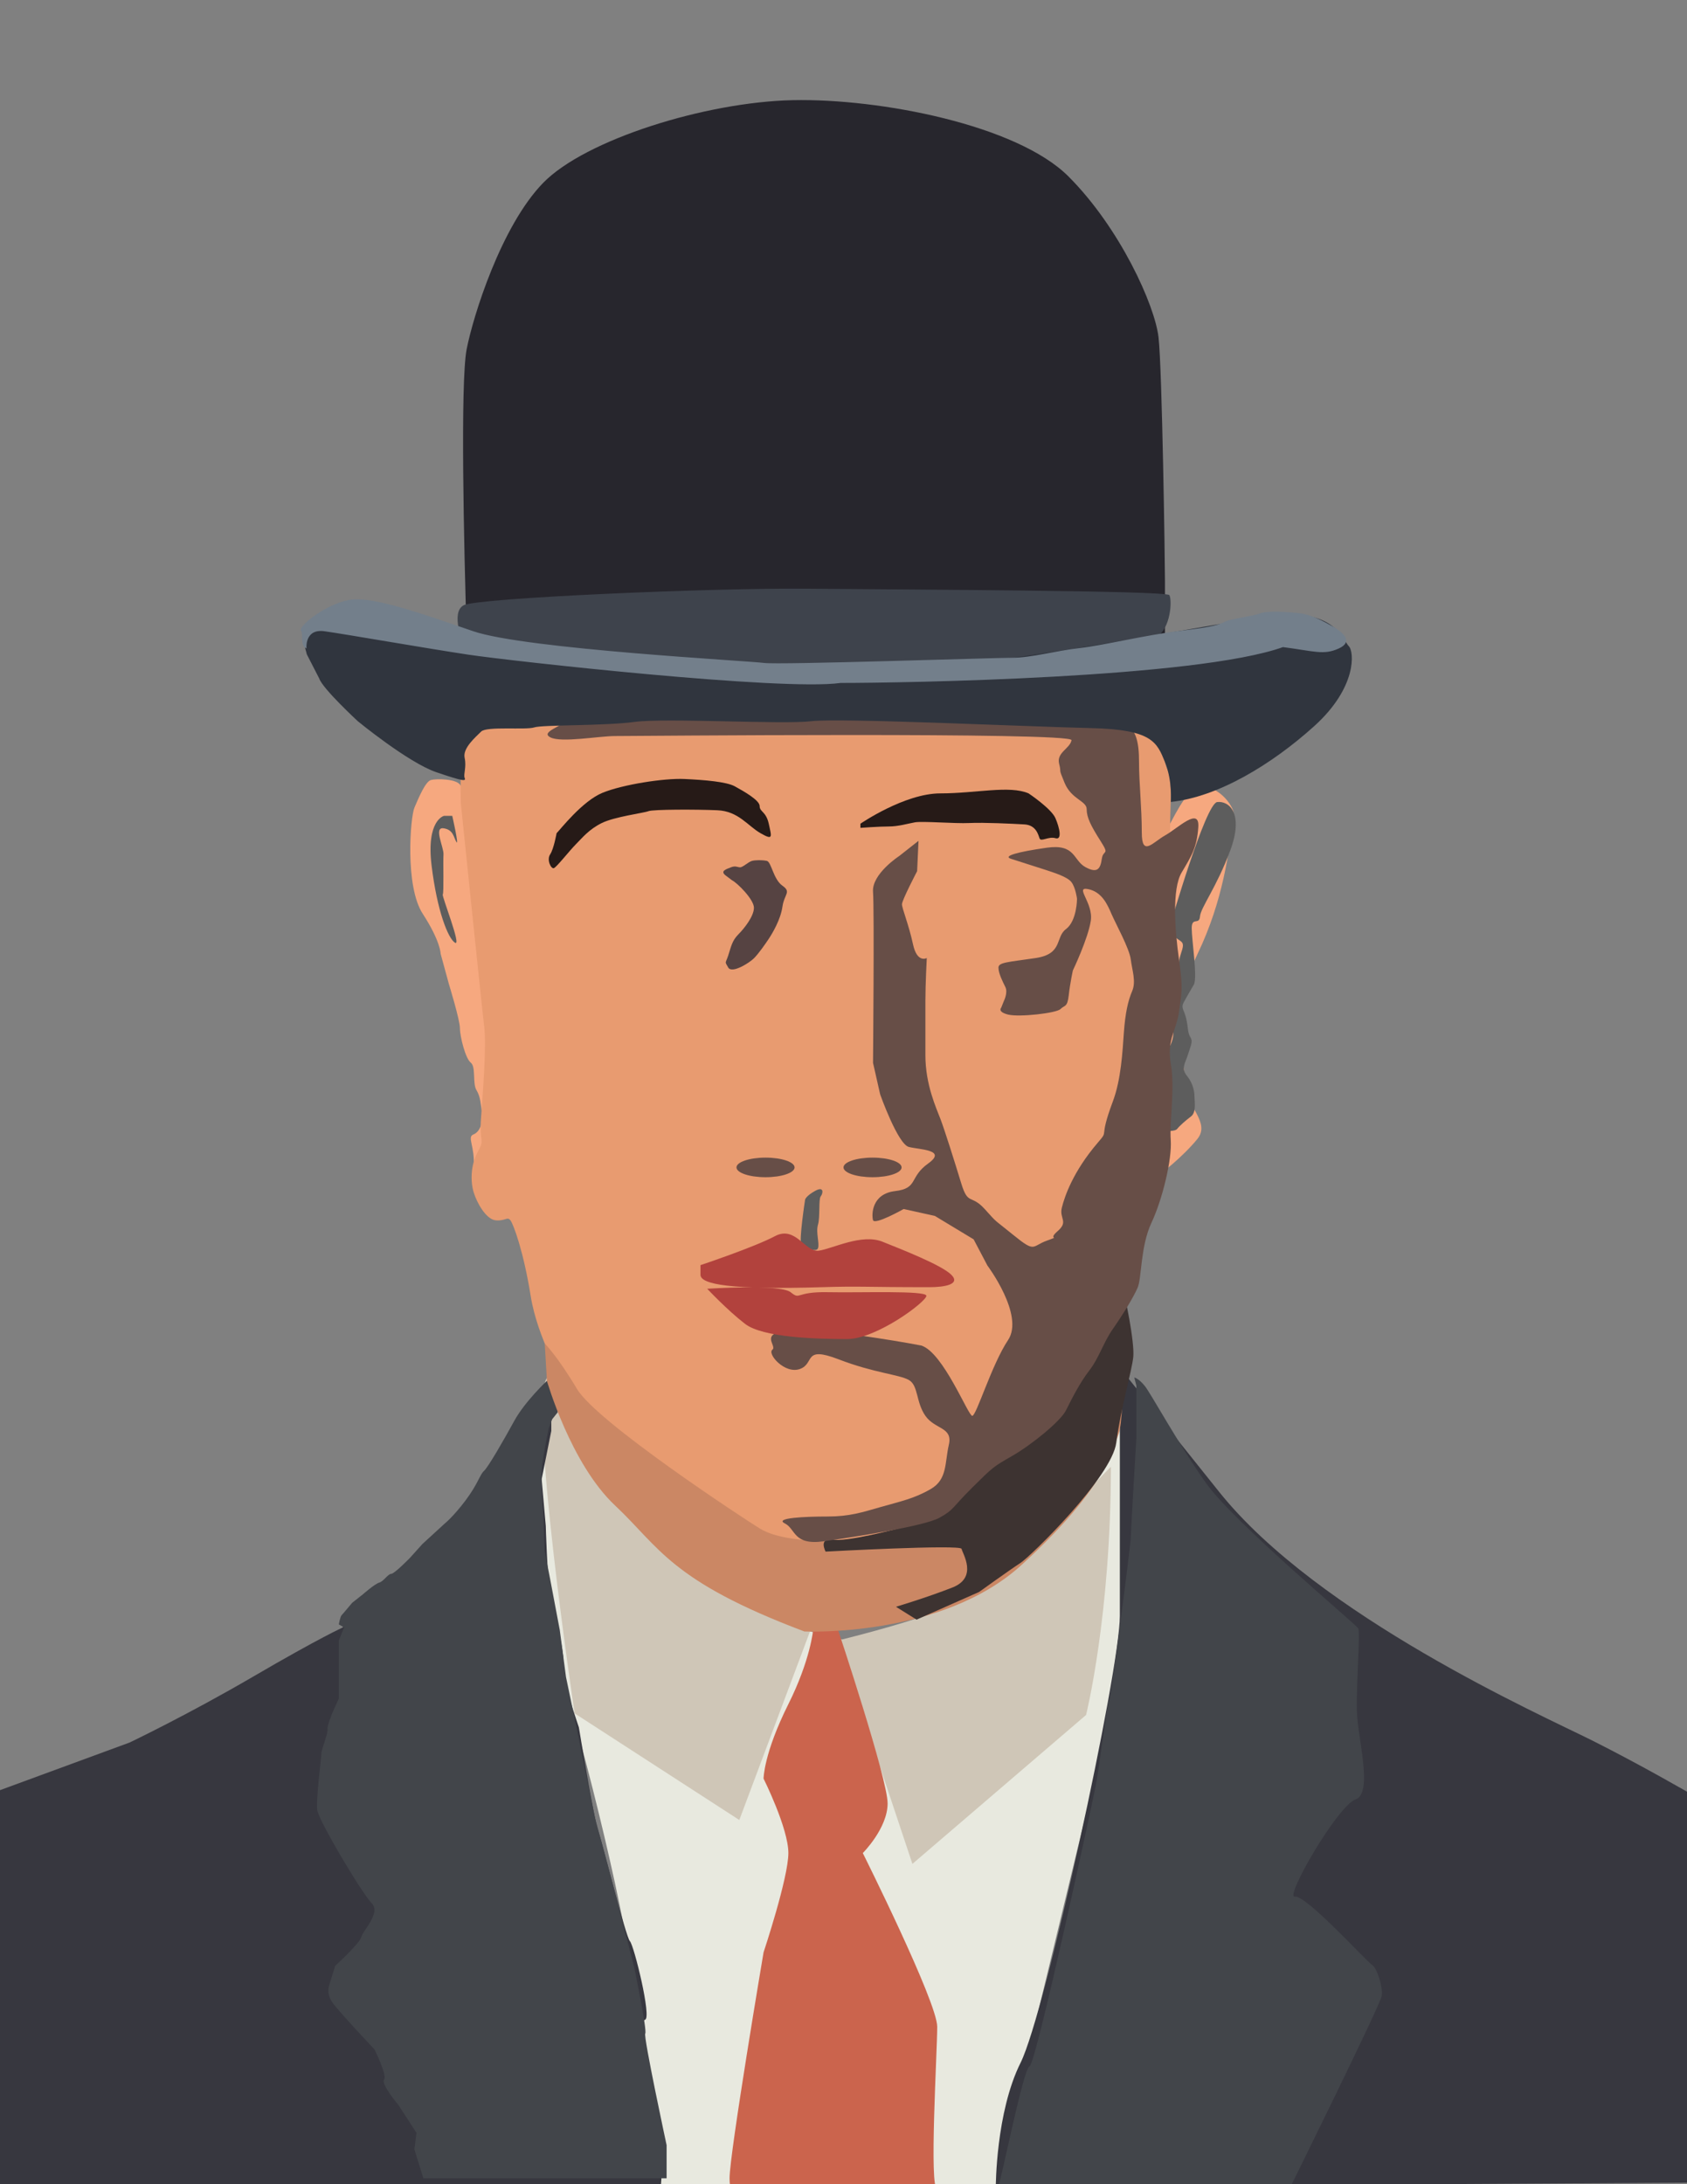<?xml version="1.0" encoding="utf-8"?>
<!-- Generator: Adobe Illustrator 16.0.0, SVG Export Plug-In . SVG Version: 6.00 Build 0)  -->
<!DOCTYPE svg PUBLIC "-//W3C//DTD SVG 1.1//EN" "http://www.w3.org/Graphics/SVG/1.1/DTD/svg11.dtd">
<svg version="1.1" id="레이어_1" xmlns="http://www.w3.org/2000/svg" xmlns:xlink="http://www.w3.org/1999/xlink" x="0px"
	 y="0px" width="612px" height="792px" viewBox="0 0 612 792" enable-background="new 0 0 612 792" xml:space="preserve">
<rect x="0" y="0" width="612" height="792" fill="#808080" stroke="none"/>
<g>
	<g>
		<ellipse fill="#5F3329" cx="-349.438" cy="261.832" rx="29.833" ry="3.416"/>
		<ellipse fill="#322625" cx="-347.781" cy="261.47" rx="23.657" ry="1.445"/>
		<path fill="#5B3533" d="M-198.602,267.918c0,0-28.34,2.5-42,16c-13.67,13.5-29.84,22-42.84,36.001c-13,14-22.16,19.33-34.5,21.33
			c-1.439,0.23-2.627,1.426-3.496,0.666c-1.791,2.09-4.794,1.334-8.834,1.334l-16.83-1c-6.63,0-32.17-10.5-30.67-38.501l-1.5-37.33
			c0-8.46-0.68-1.68,14.13-1.68l35.729-0.37c6.631,0,9.811-5.75,9.811,0.88v39.33c0,0,7.33,2.17,12.66,0
			c5.34-2.16,49.84-33,69.34-38.16c19.5-5.17,32.83-7.62,37.83-6.391C-198.102,263.078-198.102,264.918-198.602,267.918z"/>
		<path fill="#070202" d="M-192.772,266.748c0,1.934-1.567,3.5-3.5,3.5l0,0c-1.933,0-3.5-1.566-3.5-3.5v-7
			c0-1.934,1.567-3.5,3.5-3.5l0,0c1.933,0,3.5,1.566,3.5,3.5V266.748z"/>
	</g>
	<path fill="#070202" d="M-278.716,288.219c5.75,6.5,6.62,18.188,7,19.5c0.38,1.314,23.871-17.033,33-26.25
		c9.048-7.539,31-11.499,36.5-10.249s0-9.75,0-9.75s-6.298,1.04-20.75,2.5s-50.25,17.188-53,20.72L-278.716,288.219z"/>
</g>
<g>
	<g>
		<path fill="#F6A87F" d="M-604.513,377.361c0,0-2-30,3-39.5s7.5-13,12.5-13s11,7,10.5,10.5s-2.365,27.5-13.183,50
			s-4.317,39.999-4.317,47.499s9.135,13.5,4.317,19.5s-14.817,14.5-16.317,14s2-19.5,0-28.5s6.5-44.499,4-48.499
			S-604.513,377.361-604.513,377.361z"/>
		<path fill="#5D5D5D" d="M-604.429,376.516c0,0,12.75-44,17-44.5s9.75,4,4.75,17.5s-10.75,20.75-11,24s-3,0-3,4.25
			s0,17.75,0.75,20.5s2,3.5,0.75,5.75s-4.25,3.25-3.5,6.5s0.5,5.249,1.5,6.749s0.25,2.75-0.75,6s-2.75,5.25-0.5,8
			s2.75,5.75,2.75,7.5s0.75,5.75-1.25,7.25s-4.25,3.5-5,4.5s-4.5,1-4.25,0s1.5-15,1.5-15s-2.5-9.75,0-14.75s0.75-7.499,0.75-11.999
			s-0.5-6.5,0.75-9.75s1.75-4.5,1.75-5.25s-0.25-3.5,0.75-6.5s1.25-4-0.25-5S-605.297,379.455-604.429,376.516z"/>
	</g>
	<g>
		<path fill="#F6A87F" d="M-843.651,478.021l-10-4c0,0-4-1.5-3.5-9.5s-2.587-11-0.043-12s3.543-5,3.043-8s-0.5-5.592-2-8.045
			c-1.5-2.455-0.123-8.455-2.062-9.955s-3.938-9.5-3.938-12.499c0-3.001-4-16.001-4-16.001l-3-11c0,0,0-4.5-6.5-14.5s-4.5-35-3-38.5
			s4-9.5,6-10s9.488-0.5,10.744,2s6.756,9.5,8.256,11.5s1.5-1.5,0.5,7.5s1,21,0,25s-3.5,29.5-3,33s3,25.5,5.5,29.5s1,17.5,1.5,22.5
			s1.5,8,3,13S-843.651,478.021-843.651,478.021z"/>
		<path fill="#5D5D5D" d="M-867.932,337.027c0,0-6.5,1.5-4.5,18s6,26.5,8.5,28s-4.882-17-4.441-17.5s0.077-12,0.259-14.5
			s-3.682-10,0-9.5s3.718,3.5,4.7,5s-1.518-9.5-1.518-9.5H-867.932z"/>
	</g>
	<path fill="#FFFFFF" d="M-831.134,790.933"/>
	<path fill="#E89B70" d="M-842,300.826c18-7.421,184.334,1.359,191.334,0.193s37.166,3.166,40.5,6.666
		c3.332,3.5,2.666,7.668,4.666,12.5c2,4.834,1,12.668,1,20.168s-5.666,72.5-6,83.333c-0.334,10.832-2.666,58.834-4.166,58.666
		c-1.5-0.166-1.666,5.668-4.166,14.168s-16.5,36.832-19.668,42.332c-3.166,5.5-21,27.168-44.666,47.168s-37,19.666-59.001,17.332
		c-22-2.334-34.666-17.666-49.166-30.166s-30.667-24.332-32-27.832S-834,526.687-836.5,511.021s-6.167-25.834-7.333-27.334
		s-1.834,0.334-5.334,0s-6.833-6.332-8-10.166c-1.166-3.832-1.166-9.834,1.5-14.666c2.667-4.834,0.5-2.834,1.167-12.168
		s2.024-26.168,1.167-33.165c-0.914-7.453-8.5-81.168-8.5-81.168s-0.167-7.834,0-14c0.167-6.168,0.583-10.511,3.833-12.167
		C-858.218,305.343-842,300.826-842,300.826z"/>
	<g>
		<g>
			<g>
				<path fill="#E8E9DF" d="M-831.333,555.048c0,0,0,9,0,18s0,45,9,72s18,99,27,117s10,72,10,72h117l35-171c0,0,18-90,9-90
					s-18,54-90,63C-795.333,618.048-804.333,591.048-831.333,555.048z"/>
				<path fill="#CFC6B7" d="M-831.214,537.048c0,0,25.417,74.083,97.417,92.083c-27,72-27,72-27,72l-59.75-38.666
					C-820.547,662.465-838.63,543.965-831.214,537.048z"/>
				<path fill="#CFC6B7" d="M-725,636.048l27,81l63-54c0,0,9-36,9-90C-662,609.048-653,618.048-725,636.048z"/>
			</g>
			<g>
				<path fill="#37373F" d="M-1031,691.048l49-18c0,0,21-10,45-24s32.374-17.738,32.374-17.738l2.626-5.262l11-8l16-14l23-27l9-16
					l8-10l5-8l1,11.5v5.5l-3.5,17.5l1.5,17c0,0,0.5,18.5,1.5,22.5s6.5,29,4.5,28s6,22.5,6,22.5s5.5,33.5,7,37.5s10,38.5,11.5,40
					s8,28,5.5,28.5s1.133,21,0.566,22.5s6.434,20.5,6.434,20.5v15.5l-241,2L-1031,691.048z"/>
				<path fill="#42454A" d="M-830.585,541.881c0,0-8,7.5-11.834,14.5s-9.5,16.834-11,18.167s-2.166,4.667-6.666,10.667
					s-7.668,8.5-7.668,8.5l-8,7.333l-4.5,5.002c0,0-5.666,5.833-6.832,5.833c-1.168,0-2.668,2.667-4.334,3.167
					s-5.834,4.167-5.834,4.167l-4,3.166c0,0-3.332,4-3.832,4.5s-1,3.334-1,3.334l1.916,1.081l-1.916,4.75v6.75v14.25l-2.334,5.25
					c0,0-2,4.75-1.75,6s-2.25,7.25-2.25,8.75s-2,16.75-1.5,20.5s16.25,30.25,19.75,33.75s-3.25,10-3.75,12.25s-9.5,10.5-9.5,10.5
					l-2,6.5c0,0-1.5,3.25,1,6.75s15.25,17,15.25,17s4.75,9.5,3.5,11s5.25,9.25,5.25,9.25l6.5,10l-0.75,6l3.25,10.5h88.25v-12
					c0,0-8.5-39.5-7.75-40.5s-4-24-4-24l-8-31l-6.25-23.25l-6.75-33l-3.75-18l-2.25-17l-3.5-18.5l-2-10.25l-0.5-13.75
					c0,0-1-11.75-0.5-16.5s2.5-14.25,2.5-14.25l1.25-3.25l2-2.5v-2.25l-1.5-4L-830.585,541.881z"/>
			</g>
			<g>
				<path fill="#37373F" d="M-626.75,533.124c0,0,0,72,0,90c0,20.125-27,144-36,162s-9,45-9,45l252.75-1.5l-0.25-140.75
					c0,0-18.5-10.75-36.5-19.75s-99-45-135-90S-626.75,533.124-626.75,533.124z"/>
				<path fill="#42454A" d="M-625.07,540.364v19c0,0-2,33.25-2,35.75s-7.25,58.75-8,59.75s-3.25,22.75-4.75,30.5
					s-21.75,101.25-24,101.75s-10.75,43.75-11.25,43s106.25,0.01,106.25,0.01s32.25-65.26,32.75-68.51s-1.75-10.25-3.5-11.25
					s-24-25.5-28-24.75s15.5-33,22-35.25s0.75-22.25,0.5-32s1.25-28.5,0.5-30s-45-38.25-55.25-52.75s-20-32.5-22.25-35.25
					s-3.75-3-3.75-3L-625.07,540.364z"/>
			</g>
		</g>
		<path fill="#CB644D" d="M-734,632.124h9c0,0,18,54,18,63s-9,18-9,18s27,54,27,63s-6,54-3,54s-51,0-60,0s-9,0-9-9s9-72,9-72
			s9-27,9-36s-9-27-9-27s0-9,9-27C-734.95,643.024-734,632.124-734,632.124z"/>
	</g>
	<path fill="#CB8764" d="M-827.772,521.938l-0.625,22.25c0,0,6.375,27.75,22.542,42.917s20,27.334,68.667,45.667
		c0,0,49.833,2.334,78.833-24.166s32.501-40,35.167-47.5s1.166-47.834,1.166-47.834s-10.667,21.5-19,34.167
		s-46.666,43.667-53.333,47.5s-26.667,5.501-34.834,5.167c-8.166-0.334-18.166-1-24.166-4.667s-55.833-41.667-63-53.667
		S-827.772,521.938-827.772,521.938z"/>
	<path fill="#3D3331" d="M-729,604.457c0,0,49-2.667,49.334-1s6.039,10.337-3.294,14.003s-20.507,7-20.507,7l7.467,4.664
		l22.691-10.035c0,0,11.203-8.066,14.953-10.483s33.229-31.229,34.813-43.646s5.674-26.002,6.174-31.169s-2.982-22.921-4.232-25.504
		s-3.898,24.837-30.064,49.504c-26.168,24.667-33.711,33.667-43.794,36.417s-26.03,6.688-31.114,5.938S-729,604.457-729,604.457z"/>
	<path fill="#5D5D5D" d="M-736.932,476.166c0,0-2.334,15.167-1.334,16.167s5.334,3.167,6,1.5c0.667-1.667-0.832-5.723,0-8.528
		c0.834-2.806,0.168-9.306,1-10.306c0.834-1,1.334-3.834-2-2C-736.599,474.833-736.932,476.166-736.932,476.166z"/>
	<g>
		<path fill="#674E47" d="M-707.344,353.907c0,0-10,6.5-9.5,13s0,62,0,62l2.594,11.455c0,0,6.406,18.045,10.406,19.045s14,1,7,6
			s-3.5,9-12,10s-8.537,8.5-8.02,10.5c0.52,2,11.131-4,11.131-4l11.311,2.5l14.078,8.5l5,9.5c0,0,13.5,18,7.5,27s-11.5,27.5-13,27.5
			s-10.5-23-18.5-25.5c0,0-28.5-5.5-44.501-5.5c-16,0-7.5,5.5-9.5,7s4.5,9,10,7s1-8.5,14.001-3.5c13,5,22,5.5,25.5,7.5s2.5,8,6,13
			s10,4,8.5,10.5s-0.5,12.5-6.5,16s-11,4.5-18,6.5s-11.5,3.5-19.501,3.5c-8,0-19.5,0.5-15.5,2.5s3,8,14,6.5
			c11.001-1.5,36.501-5.5,42.001-8.5s3-5.5,12-11s7.574-7.5,14.537-11.5s17.463-12.5,19.463-16.5s5-10,8.5-14.5s5-10,8.5-15
			s7.5-11.5,9-15s1-15,5-23.5s7.5-23,7-30s1.596-18.5,0.047-27.5c-1.547-9,1.953-12,2.953-19s1.5-8.5,0-19s-2.607-25.5,0.945-31.5
			c3.555-6,5.555-9,6.055-16.5s-7.5,0.5-12,3s-8.5,8-8.5-1s-1-18-1-25.5s-1-13-7-15s-17.5-4-28-4.5s-149.501-1.5-155.001,0
			s-14,0.5-16.5,3.5s-11,5-7,7s17.5-0.5,23.5-0.5s166.001-1.5,165.501,1.5s-5.5,4.5-4.5,8.5s-0.5,1,2,7s8,6.5,8,9.5s1.5,6,5,11.5
			s1,3,0.5,6.5s-1.5,5.5-6,3s-3.5-8.5-14-7s-16,3-13,4s9.5,3,12.5,4s8,2.5,9.5,4.5s2,6,2,6s0,8-4,11s-1,9-11,10.5
			s-13.5,1.5-13.5,3.5s1.5,5,2.5,7s-0.5,5-0.5,5l-1,2.5c0,0-1.5,1.5,2.5,2.5s17.5-0.5,19-2s2.5-0.5,3-5s1.5-9,1.5-9s5.5-11.5,6.5-18
			s-6-12.5-1-11.5s7,5.5,8.5,9s6.5,12.5,7,16.5s2,8,0.5,11.5s-2.5,8-3,15s-1,17-4,25s3.5,4.5-5.5,15s-12,19.5-13,23.5s2.5,5-1.5,8.5
			s1.5,1.5-4,3.5s-4,4.5-12-2s-5.5-4-10.5-9.5s-6-1.121-8.5-9.311s-6-19.25-7.5-23.22s-5.5-12.47-5.5-23.22s0-13.75,0-19.75
			s0.5-15.5,0.5-15.5s-3.5,2-5-5s-4-13-4-14.5s5.5-12,5.5-12l0.5-11L-707.344,353.907z"/>
		<g>
			<path fill="#B2423D" d="M-774.88,499.934c0,0,19.5-6.5,27-10.5s11,6,16,5.25s15.5-6.25,23-3.25s21.5,8.5,25,12s-2.5,4.5-8,4.5
				c-24.199,0-24.692-0.434-39,0c-33,1-44-1-44-4.5"/>
			<path fill="#B2423D" d="M-772.44,508.497c0,0,26.5-1.75,30.25,1.25s1.5-0.25,13.5,0s35.5-0.691,35.75,1.279
				s-18,15.721-28.75,15.721s-30.5-0.5-37-5.5S-772.44,508.497-772.44,508.497z"/>
		</g>
	</g>
	<path fill="#261A17" d="M-829.006,343.101c1.333-1.332,9.334-11.666,16.667-14.666s22.333-5.334,29.667-5s15.333,1,18.333,2.666
		c3,1.668,9,4.969,9,7.151s2.333,1.85,3.333,6.517c1,4.666,1.667,5.999-3,3.332c-4.667-2.666-8-8-15.667-8.332
		c-7.667-0.334-23.333-0.334-25,0.332c-1.667,0.667-12.333,1.998-17,4.331s-7,5.336-9.333,7.669c-2.333,2.334-7,8.334-8,8.668
		s-2.666-3-1.333-5S-829.006,343.101-829.006,343.101z"/>
	<path fill="#261A17" d="M-716.861,339.875c0,0,16-11,29-11s25-3,32,0c0,0,8.25,5.5,9.75,9s2.5,8,0,7.25s-5.25,1.416-5.75,0.083
		s-1.25-4.833-5.5-5.083s-14.75-0.75-20-0.5s-17-0.75-19.75-0.25s-6,1.5-9.5,1.5s-10.25,0.5-10.25,0.5V339.875z"/>
	<g>
		<path fill="#27262D" d="M-859.714,271.179c-0.99-31.334-2.334-91.334,0-103.334c2.332-12,12.496-44.666,27.748-60.333
			s58.918-29.333,90.584-30c31.667-0.667,81.333,8.999,100,27.667c18.668,18.666,31.334,46.666,32.668,58.333
			c1.332,11.667,2.332,82.001,2.332,88.333c0,6.334,0,17,0,19.334c0,2.333-51.666,11.333-85.666,11.333s-72.666,0.333-102.333-2.333
			C-824.048,277.512-859.661,272.864-859.714,271.179z"/>
		<path fill="#3E434C" d="M-860.783,274.989c0,0-5-11.666,0-14.333s90.333-6.333,124.667-6
			c34.332,0.333,130.332,0.667,131.332,2.333c1,1.667,0.666,12.334-5,15.334s-67.627,16.666-121.312,14.333
			C-784.783,284.323-836.783,279.323-860.783,274.989z"/>
		<path fill="#30353E" d="M-917.694,278.456c-0.026-0.183-0.102-0.453-0.2-0.793c-0.847-2.909-3.415-10.916,8.45-12.707
			c13.25-2,22,0.75,38.5,4.25s93.25,22.5,160.5,16.25c67.25-6.25,125.5-19.35,145.75-21.174c20.25-1.826,23,9.252,25,11.213
			s3,14.961-12.5,28.961s-33.25,25.25-50.25,27c0,0,2.75-8.75-2.25-14.5s-6.25-11.25-28.5-11.75s-91.25-3.75-101.5-2.5
			c-10.25,1.25-52.75-1.25-64,0.25s-33.5,1-36.5,2s-17.25-0.5-19.25,1.5s-6.75,6-6,9.5s-0.5,6,0,7.25s0,1.5-10.25-2
			s-28.5-18.5-28.5-18.5s-12.75-11.75-14-15.5L-917.694,278.456z"/>
		<path fill="#737F8B" d="M-917.816,276.331c0,0-0.75-7.25,6.5-6.25s37.25,6.25,52.25,8.5s113.75,13.25,135,10.25
			c23.5,0,129-1.75,160.5-13c11.5,1.5,14.75,3,20.25,0.5s1.363-5.941-2.137-7.941s-7.863-4.309-11.863-4.809s-12-1-14.5,0
			s-10.75,2-12.75,3s-3.551,1.819-16.051,3.319s-28.449,5.368-36.699,6.274s-17.594,3.524-24.344,3.524s-84.907,2.632-90.157,1.882
			s-86.5-5-105.5-11.5s-35.25-12.25-43.75-11.5s-19.75,9.5-18.75,11.25S-920.316,275.081-917.816,276.331z"/>
	</g>
	<path fill="#564342" d="M-769.437,347.506c2,1,8,7,8,10s-3.334,7.333-5.667,9.667s-2.667,4.667-3.667,7.667s-1.333,2,0,4.333
		s7.667-1.667,9.333-3.333s4-5,5.333-7s4.333-7,5-11.667s3.333-5.333,0-7.667s-4-8.667-5.667-9s-4-0.333-5.333,0
		s-3.333,2.333-4.333,2.333s-1.667-0.667-3.333,0s-4.092,1.333-1.879,3S-769.437,347.506-769.437,347.506z"/>
</g>
<g>
	<g>
		<path fill="#F6A87F" d="M421.605,337.94c0,0-2-30,3-39.5s7.5-13,12.5-13s11,7,10.5,10.5c-1.793,12.557-3.672,30.22-13.182,50
			c-10.818,22.499-4.318,39.999-4.318,47.499s9.135,13.5,4.318,19.5c-4.818,6-14.818,14.5-16.318,14s2-19.5,0-28.5
			s6.5-44.499,4-48.499S421.605,337.94,421.605,337.94z"/>
		<path fill="#5D5D5D" d="M424.571,335.324c0,0,12.75-44,17-44.5s9.75,4,4.75,17.5s-10.75,20.75-11,24s-3,0-3,4.25
			s2.185,18.037,0.75,20.5c-2.321,3.984-2.321,3.984-3.571,6.234s0.071,2.766,0.821,6.016s0.5,5.249,1.5,6.749s0.25,2.75-0.75,6
			s-2.75,5.25-0.5,8s2.75,5.75,2.75,7.5s0.75,5.75-1.25,7.25s-4.25,3.5-5,4.5s-4.5,1-4.25,0s1.5-15,1.5-15s-2.5-9.75,0-14.75
			s0.75-7.499,0.75-11.999s-0.5-6.5,0.75-9.75s1.75-4.5,1.75-5.25s-0.25-3.5,0.75-6.5s1.25-4-0.25-5
			S423.703,338.263,424.571,335.324z"/>
	</g>
	<g>
		<path fill="#F6A87F" d="M185.349,436.829l-10-4c0,0-4-1.5-3.5-9.5s-2.587-11-0.043-12s3.543-5,3.043-8s-0.5-5.592-2-8.045
			c-1.5-2.455-0.123-8.455-2.062-9.955s-3.938-9.5-3.938-12.499c0-3.001-4-16.001-4-16.001l-3-11c0,0,0-4.5-6.5-14.5s-4.5-35-3-38.5
			s4-9.5,6-10s9.488-0.5,10.744,2s6.756,9.5,8.256,11.5s1.5-1.5,0.5,7.5s1,21,0,25s-0.683,29.504-0.183,33.004
			s0.183,25.496,2.683,29.496s1,17.5,1.5,22.5s1.5,8,3,13S185.349,436.829,185.349,436.829z"/>
		<path fill="#5D5D5D" d="M161.068,295.836c0,0-6.5,1.5-4.5,18s6,26.5,8.5,28s-4.882-17-4.441-17.5s0.077-12,0.259-14.5
			s-3.682-10,0-9.5s3.718,3.5,4.7,5s-1.518-9.5-1.518-9.5H161.068z"/>
	</g>
	<path fill="#FFFFFF" d="M197.866,749.741"/>
	<path fill="#E89B70" d="M187,259.635c18-7.421,184.333,1.359,191.333,0.193s37.166,3.166,40.5,6.666
		c3.332,3.5,2.666,7.668,4.666,12.5c2,4.834,1,12.668,1,20.168s-5.666,72.5-6,83.333c-0.334,10.832-2.666,58.834-4.166,58.666
		c-1.5-0.166-1.666,5.668-4.166,14.168s-16.5,36.832-19.668,42.332c-3.166,5.5-21,27.168-44.666,47.168
		c-27.798,23.492-20.726,21.393-59,17.332c-22-2.334-34.666-17.666-49.166-30.166s-30.667-24.332-32-27.832
		S195,485.495,192.5,469.829s-6.167-25.834-7.333-27.334s-1.834,0.334-5.334,0s-6.833-6.332-8-10.166
		c-1.166-3.832-1.166-9.834,1.5-14.666c2.667-4.834,0.5-2.834,1.167-12.168s2.024-26.168,1.167-33.165
		c-0.914-7.453-8.5-81.168-8.5-81.168s-0.167-7.834,0-14c0.167-6.168,0.583-10.511,3.833-12.167
		C170.782,264.151,187,259.635,187,259.635z"/>
	<g>
		<g>
			<g>
				<path fill="#E8E9DF" d="M202.331,509.856c0,0-8.664,13.921-8.664,22.921s0,45,9,72s26.191,96.892,27,117
					c0.833,20.723,10,72,10,72l121.583-0.845L403,620.334c0,0,17.18-110.478,8.18-110.478s-28.514,76.921-100.514,85.921
					C229.667,577.777,229.331,545.856,202.331,509.856z"/>
				<path fill="#CFC6B7" d="M198.657,499.332c0,0,24.546,70.607,96.547,88.607c-27,72-27,72-27,72l-59.75-38.666
					C208.453,621.273,191.241,506.249,198.657,499.332z"/>
				<path fill="#CFC6B7" d="M304,594.856l27,81l63-54c0,0,9-36,9-90C367,567.856,376,576.856,304,594.856z"/>
			</g>
			<g>
				<path fill="#37373F" d="M-2,649.856l49-18c0,0,21-10,45-24s32.374-17.738,32.374-17.738l2.626-5.262l11-8l16-14l23-27l9-16l8-10
					l5-8l1,11.5v5.5l-3.5,17.5l1.5,17c0,0,0.5,18.5,1.5,22.5s6.5,29,4.5,28s6,22.5,6,22.5s5.5,33.5,7,37.5s10,38.5,11.5,40
					s8,28,5.5,28.5s1.133,21,0.566,22.5s6.434,20.5,6.434,20.5l-1.334,18.421L0,792.856L-2,649.856z"/>
				<path fill="#42454A" d="M198.415,500.689c0,0-8,7.5-11.834,14.5s-9.5,16.834-11,18.167s-2.166,4.667-6.666,10.667
					s-7.668,8.5-7.668,8.5l-8,7.333l-4.5,5.002c0,0-5.666,5.833-6.832,5.833c-1.168,0-2.668,2.667-4.334,3.167
					s-5.834,4.167-5.834,4.167l-4,3.166c0,0-3.332,4-3.832,4.5s-1,3.334-1,3.334l1.916,1.081l-1.916,4.75v6.75v14.25l-2.334,5.25
					c0,0-2,4.75-1.75,6s-2.25,7.25-2.25,8.75s-2,16.75-1.5,20.5s16.25,30.25,19.75,33.75s-3.25,10-3.75,12.25s-9.5,10.5-9.5,10.5
					l-2,6.5c0,0-1.5,3.25,1,6.75s15.25,17,15.25,17s4.75,9.5,3.5,11s5.25,9.25,5.25,9.25l6.5,10l-0.75,6l3.25,10.5h88.25v-12
					c0,0-8.5-39.5-7.75-40.5s-4-24-4-24l-8-31l-6.25-23.25l-6.75-33l-3.75-18l-2.25-17l-3.5-18.5l-2-10.25l-0.5-13.75
					c0,0-1-11.75-0.5-16.5s2.5-14.25,2.5-14.25l1.25-3.25l2-2.5v-2.25l-1.5-4L198.415,500.689z"/>
			</g>
			<g>
				<path fill="#37373F" d="M406.25,495.933c0,0,0,72,0,90c0,20.125-27,144-36,162s-9,45-9,45l252.75-1.5l-0.25-140.75
					c0,0-18.5-10.75-36.5-19.75s-99-45-135-90S406.25,495.933,406.25,495.933z"/>
				<path fill="#42454A" d="M412.248,502.49v19c0,0-2,33.25-2,35.75s-7.25,58.75-8,59.75s-3.25,22.75-4.75,30.5
					s-21.75,101.25-24,101.75s-10.75,43.75-11.25,43s106.25,0.01,106.25,0.01s32.25-65.26,32.75-68.51s-1.75-10.25-3.5-11.25
					s-24-25.5-28-24.75s15.5-33,22-35.25s0.75-22.25,0.5-32s1.25-28.5,0.5-30s-45-38.25-55.25-52.75s-20-32.5-22.25-35.25
					s-3.75-3-3.75-3L412.248,502.49z"/>
			</g>
		</g>
		<path fill="#CB644D" d="M295,590.933h9c0,0,18,54,18,63s-9,18-9,18s27,54,27,63s-3,58.845,0,58.845s-52.999-0.267-61.999-0.267
			s-13.335,5.346-13.335-3.654S277,707.933,277,707.933s9-27,9-36s-9-27-9-27s0-9,9-27C294.05,601.833,295,590.933,295,590.933z"/>
	</g>
	<path fill="#CB8764" d="M197.619,487.154l0.795,13.535c0,0,8.563,30.057,24.73,45.224s20,27.334,68.667,45.667
		c0,0,49.833,2.334,78.833-24.166s32.502-40,35.168-47.5s1.166-47.834,1.166-47.834s-10.668,21.5-19,34.167
		c-3.287,4.996-51.07,46.198-53.334,47.5c-6.666,3.833-26.666,5.501-34.833,5.167c-8.166-0.334-18.166-1-24.166-4.667
		s-59.145-38.582-66.312-50.582S197.619,487.154,197.619,487.154z"/>
	<path fill="#3D3331" d="M299.5,562.622c0,0,49-2.667,49.333-1s6.039,10.337-3.293,14.003c-9.334,3.666-20.508,7-20.508,7
		l7.467,4.664l22.691-10.035c0,0,11.203-8.066,14.953-10.483s33.23-31.229,34.813-43.646c1.584-12.416,5.674-26.002,6.174-31.169
		s-2.982-22.921-4.232-25.504s-3.898,24.837-30.064,49.504c-26.168,24.667-33.711,33.667-43.793,36.417
		c-10.084,2.75-26.031,6.688-31.115,5.938C296.842,557.562,299.5,562.622,299.5,562.622z"/>
	<path fill="#5D5D5D" d="M292.068,434.975c0,0-2.334,15.167-1.334,16.167s5.334,3.167,6,1.5c0.667-1.667-0.832-5.723,0-8.528
		c0.834-2.806,0.168-9.306,1-10.306c0.834-1,1.334-3.834-2-2C292.401,433.642,292.068,434.975,292.068,434.975z"/>
	<g>
		<path fill="#674E47" d="M326.211,310.394c0,0-10,6.5-9.5,13s0,62,0,62l2.594,11.455c0,0,6.406,18.045,10.406,19.045s14,1,7,6
			s-3.5,9-12,10s-8.537,8.5-8.02,10.5c0.52,2,11.131-4,11.131-4l11.311,2.5l14.078,8.5l5,9.5c0,0,13.5,18,7.5,27s-11.5,27.5-13,27.5
			s-10.5-23-18.5-25.5c0,0-28.5-5.5-44.5-5.5c-16,0-7.5,5.5-9.5,7s4.5,9,10,7s1-8.5,14.001-3.5c13,5,22,5.5,25.5,7.5s2.5,8,6,13
			s10,4,8.5,10.5s-0.5,12.5-6.5,16s-11,4.5-18,6.5s-11.5,3.5-19.5,3.5c-8,0-19.5,0.5-15.5,2.5s3,8,14,6.5c11-1.5,36.5-5.5,42-8.5
			s4.505-3.578,12-11c7.574-7.5,7.574-7.5,14.537-11.5s17.463-12.5,19.463-16.5s5-10,8.5-14.5s5-10,8.5-15s7.5-11.5,9-15
			s1-15,5-23.5s7.5-23,7-30s1.596-18.5,0.047-27.5c-1.547-9,1.953-12,2.953-19s1.5-8.5,0-19s-2.607-25.5,0.945-31.5
			c3.555-6,5.555-9,6.055-16.5s-7.5,0.5-12,3s-8.5,8-8.5-1s-1-18-1-25.5s-1-13-7-15s-17.5-4-28-4.5s-149.5-1.5-155,0
			s-14,0.5-16.5,3.5s-11,5-7,7s17.5-0.5,23.5-0.5s166-1.5,165.5,1.5s-5.5,4.5-4.5,8.5s-0.5,1,2,7s8,6.5,8,9.5s1.5,6,5,11.5
			s1,3,0.5,6.5s-1.5,5.5-6,3s-3.5-8.5-14-7s-16,3-13,4s9.5,3,12.5,4s8,2.5,9.5,4.5s2,6,2,6s0,8-4,11s-1,9-11,10.5
			s-13.5,1.5-13.5,3.5s1.5,5,2.5,7s-0.5,5-0.5,5l-1,2.5c0,0-1.5,1.5,2.5,2.5s17.5-0.5,19-2s2.5-0.5,3-5s1.5-9,1.5-9s5.5-11.5,6.5-18
			s-6-12.5-1-11.5s7,5.5,8.5,9s6.5,12.5,7,16.5s2,8,0.5,11.5s-2.5,8-3,15s-1,17-4,25c-5.424,14.464-1.074,9.837-5.5,15
			c-9,10.5-12,19.5-13,23.5s2.5,5-1.5,8.5s1.5,1.5-4,3.5s-4,4.5-12-2s-5.5-4-10.5-9.5s-6-1.121-8.5-9.311s-6-19.25-7.5-23.22
			s-5.5-12.47-5.5-23.22s0-13.75,0-19.75s0.5-15.5,0.5-15.5s-3.5,2-5-5s-4-13-4-14.5s5.5-12,5.5-12l0.5-11L326.211,310.394z"/>
		<g>
			<path fill="#B2423D" d="M254.12,458.742c0,0,19.5-6.5,27-10.5s11,6,16,5.25s15.5-6.25,23-3.25s21.5,8.5,25,12s-2.5,4.5-8,4.5
				c-24.199,0-24.691-0.434-39,0c-33,1-44-1-44-4.5"/>
			<path fill="#B2423D" d="M256.56,467.306c0,0,26.5-1.75,30.25,1.25s1.5-0.25,13.5,0c12,0.25,35.5-0.691,35.75,1.279
				s-18,15.721-28.75,15.721c-10.75,0-30.5-0.5-37-5.5S256.56,467.306,256.56,467.306z"/>
		</g>
	</g>
	<path fill="#261A17" d="M201.913,302.134c1.333-1.332,9.334-11.666,16.667-14.666s22.333-5.334,29.667-5s15.333,1,18.333,2.666
		c3,1.668,9,4.969,9,7.151s2.333,1.85,3.333,6.517c1,4.666,1.667,5.999-3,3.332c-4.667-2.666-8-8-15.667-8.332
		c-7.667-0.334-23.333-0.334-25,0.332c-1.667,0.667-12.333,1.998-17,4.331s-7,5.336-9.333,7.669c-2.333,2.334-7,8.334-8,8.668
		s-2.666-3-1.333-5S201.913,302.134,201.913,302.134z"/>
	<path fill="#261A17" d="M312.139,298.684c0,0,16-11,29-11s25-3,32,0c0,0,8.25,5.5,9.75,9s2.5,8,0,7.25s-5.25,1.416-5.75,0.083
		s-1.25-4.833-5.5-5.083s-14.75-0.75-20-0.5s-17-0.75-19.75-0.25s-6,1.5-9.5,1.5s-10.25,0.5-10.25,0.5V298.684z"/>
	<g>
		<path fill="#27262D" d="M169.286,229.987c-0.99-31.334-2.334-91.334,0-103.334c2.332-12,12.496-44.666,27.748-60.333
			s58.918-29.333,90.584-30c31.667-0.667,81.333,8.999,99.999,27.667c18.668,18.666,31.334,46.666,32.668,58.333
			c1.332,11.667,2.332,82.001,2.332,88.333c0,6.334,0,17,0,19.334c0,2.333-51.666,11.333-85.666,11.333
			c-34,0-72.665,0.333-102.333-2.333C204.952,236.32,169.339,231.673,169.286,229.987z"/>
		<path fill="#3E434C" d="M168.217,233.798c0,0-5-11.666,0-14.333s90.333-6.333,124.667-6c34.331,0.333,130.331,0.667,131.331,2.333
			c1,1.667,0.666,12.334-5,15.334s-67.627,16.666-121.312,14.333C244.217,243.132,192.217,238.132,168.217,233.798z"/>
		<path fill="#30353E" d="M111.306,237.265c-0.026-0.183-0.102-0.453-0.2-0.793c-0.847-2.909-3.415-10.916,8.45-12.707
			c13.25-2,22,0.75,38.5,4.25s93.25,22.5,160.499,16.25c67.25-6.25,125.5-19.35,145.75-21.174c20.25-1.826,23,9.252,25,11.213
			s3,14.961-12.5,28.961s-35.055,25.772-52.055,27.522c-0.061,0.191,0.704-7.532-2.16-14.528
			c-2.887-7.052-4.535-11.745-26.785-12.245s-91.25-3.75-101.499-2.5c-10.25,1.25-52.75-1.25-64,0.25s-33.5,1-36.5,2
			s-17.25-0.5-19.25,1.5s-6.75,6-6,9.5s-0.5,6,0,7.25s0,1.5-10.25-2s-28.5-18.5-28.5-18.5s-12.75-11.75-14-15.5L111.306,237.265z"/>
		<path fill="#737F8B" d="M111.184,235.14c0,0-0.75-7.25,6.5-6.25s37.25,6.25,52.25,8.5s113.75,13.25,135,10.25
			c23.5,0,129-1.75,160.5-13c11.5,1.5,14.75,3,20.25,0.5s1.363-5.941-2.137-7.941s-7.863-4.309-11.863-4.809s-12-1-14.5,0
			s-10.75,2-12.75,3s-3.551,1.819-16.051,3.319s-28.449,5.368-36.699,6.274s-17.594,3.524-24.344,3.524s-84.906,2.632-90.156,1.882
			s-86.5-5-105.5-11.5s-35.25-12.25-43.75-11.5s-19.75,9.5-18.75,11.25S108.684,233.89,111.184,235.14z"/>
	</g>
	<path fill="#564342" d="M265.507,319.155c2,1,8,7,8,10s-3.334,7.333-5.667,9.667s-2.667,4.667-3.667,7.667s-1.333,2,0,4.333
		s7.667-1.667,9.333-3.333s4-5,5.333-7s4.333-7,5-11.667s3.333-5.333,0-7.667s-4-8.667-5.667-9s-4-0.333-5.333,0
		s-3.333,2.333-4.333,2.333s-1.667-0.667-3.333,0s-4.092,1.333-1.879,3S265.507,319.155,265.507,319.155z"/>
</g>
<g>
	<path fill="none" stroke="#564342" stroke-miterlimit="10" d="M-824.658,359.198c3.5-0.5,5.5,2.5,8,0s11-6.5,16.5-6.5s8.5,0,13,0
		s9.5,2.008,14,3.754s7,3.762,8.5,3.754"/>
	<path fill="#564342" d="M-824.658,354.448c0,0,17.377-16.272,33.25-14.75c18.25,1.75,30.5,14.777,32.5,19.139
		s-3.25-2.889-5.75-3.389s-13.5-9.75-23.5-10.25s-10.25-2.25-17,0.75s-10.831,5.771-15.25,6.867L-824.658,354.448z"/>
</g>
<ellipse fill="#674E47" cx="-712.305" cy="465.869" rx="9.787" ry="4.587"/>
<ellipse fill="#674E47" cx="-749.463" cy="465.869" rx="9.787" ry="4.587"/>
<ellipse fill="#674E47" cx="316.538" cy="423.31" rx="10.538" ry="3.554"/>
<ellipse fill="#674E47" cx="277.715" cy="423.31" rx="10.538" ry="3.554"/>
</svg>
